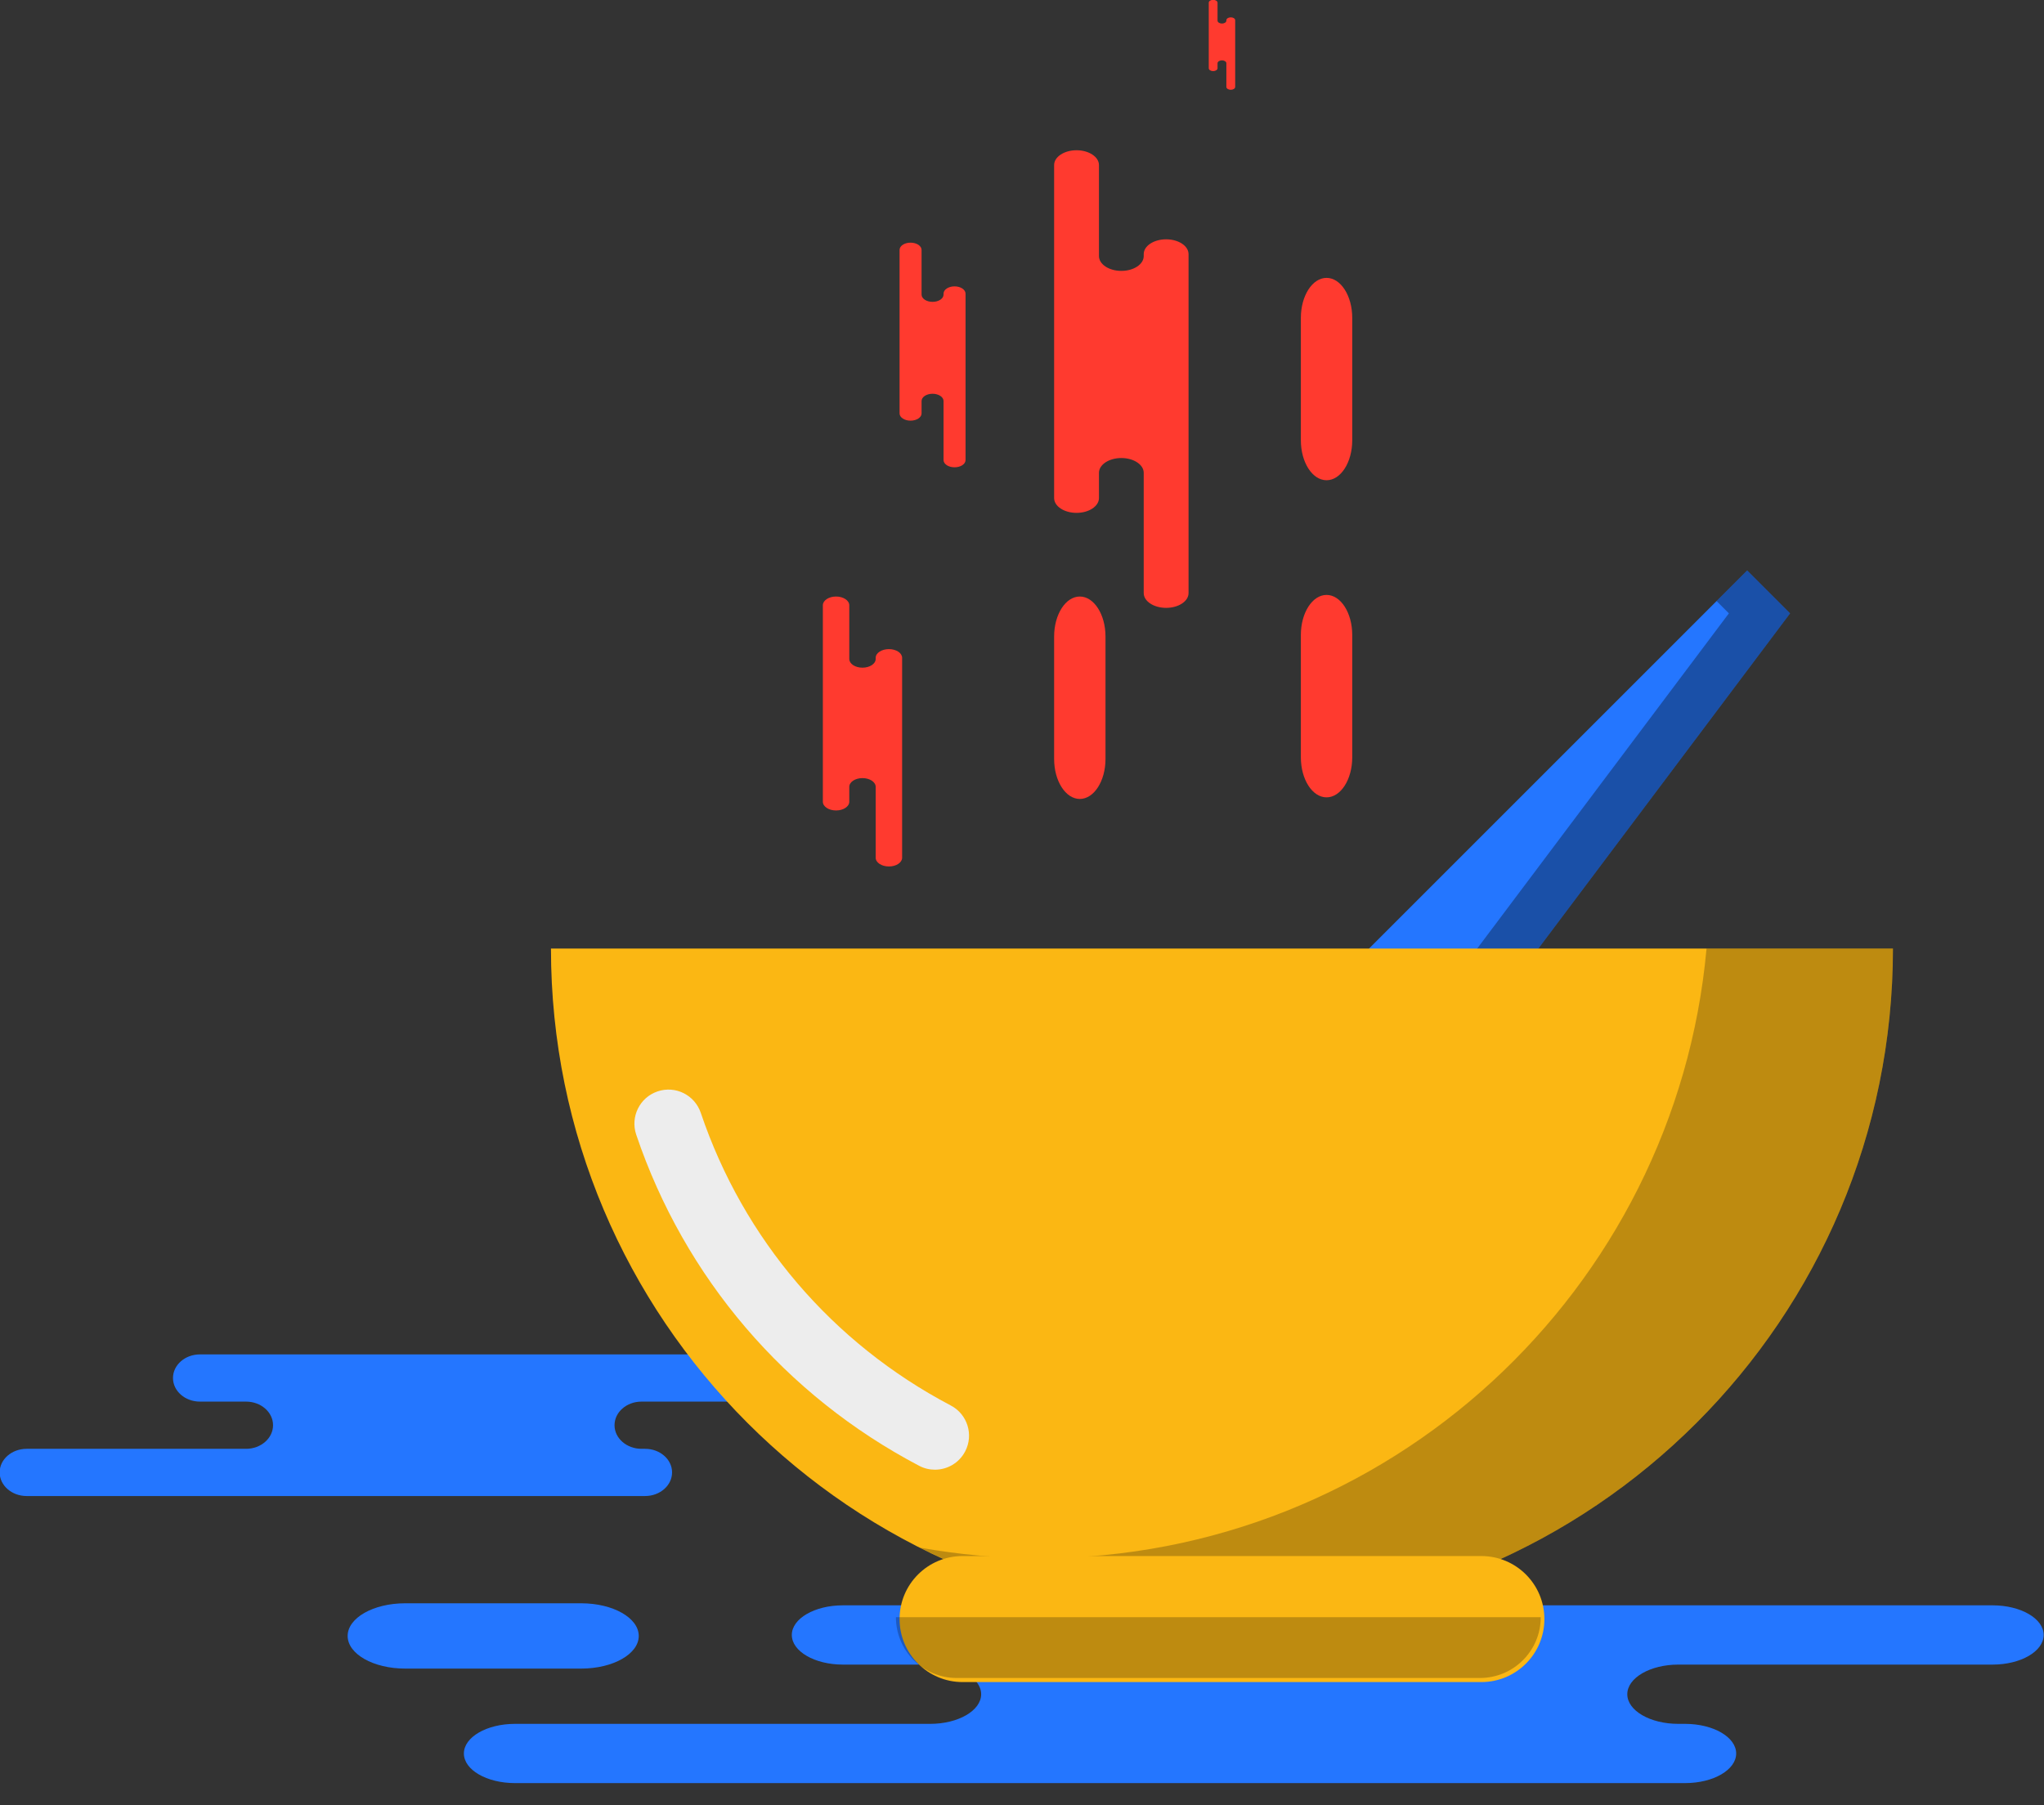 <svg xmlns="http://www.w3.org/2000/svg" xmlns:xlink="http://www.w3.org/1999/xlink" preserveAspectRatio="xMidYMid" width="60" height="53" viewBox="0 0 60 53">
  <rect x="0" y="0" width="60" height="53" fill="#333333" stroke="none"/>
  <defs>
    <style>

      .cls-3 {
        fill: #2476ff;
      }

      .cls-6 {
        fill: #ff3a2f;
      }

      .cls-14 {
        fill: #090908;
        opacity: 0.35;
      }

      .cls-15 {
        fill: #fbb713;
      }

      .cls-16 {
        fill: #ededed;
      }

      .cls-17 {
        fill: #090908;
        opacity: 0.25;
      }
    </style>
  </defs>
  <g id="group-207svg">
    <path d="M45.174,52.349 C45.174,52.349 49.466,52.349 49.466,52.349 C50.293,52.349 50.964,51.960 50.964,51.480 C50.964,50.999 50.293,50.610 49.466,50.610 C49.466,50.610 49.266,50.610 49.266,50.610 C48.438,50.610 47.768,50.220 47.768,49.740 C47.768,49.260 48.438,48.870 49.266,48.870 C49.266,48.870 58.492,48.870 58.492,48.870 C59.319,48.870 59.990,48.480 59.990,48.000 C59.990,47.519 59.319,47.130 58.492,47.130 C58.492,47.130 47.404,47.130 47.404,47.130 C47.404,47.130 24.741,47.130 24.741,47.130 C23.914,47.130 23.243,47.519 23.243,48.000 C23.243,48.480 23.914,48.870 24.741,48.870 C24.741,48.870 27.302,48.870 27.302,48.870 C28.130,48.870 28.801,49.260 28.801,49.740 C28.801,50.220 28.130,50.610 27.302,50.610 C27.302,50.610 15.116,50.610 15.116,50.610 C14.288,50.610 13.617,50.999 13.617,51.480 C13.617,51.960 14.288,52.349 15.116,52.349 C15.116,52.349 17.996,52.349 17.996,52.349 C17.996,52.349 45.174,52.349 45.174,52.349 Z" id="path-1" class="cls-3" fill-rule="evenodd"/>
    <path d="M16.668,43.921 C16.668,43.921 18.936,43.921 18.936,43.921 C19.374,43.921 19.728,43.610 19.728,43.227 C19.728,42.845 19.374,42.535 18.936,42.535 C18.936,42.535 18.831,42.535 18.831,42.535 C18.394,42.535 18.039,42.224 18.039,41.842 C18.039,41.459 18.394,41.149 18.831,41.149 C18.831,41.149 23.707,41.149 23.707,41.149 C24.145,41.149 24.499,40.839 24.499,40.456 C24.499,40.073 24.145,39.763 23.707,39.763 C23.707,39.763 17.847,39.763 17.847,39.763 C17.847,39.763 5.870,39.763 5.870,39.763 C5.432,39.763 5.078,40.073 5.078,40.456 C5.078,40.839 5.432,41.149 5.870,41.149 C5.870,41.149 7.223,41.149 7.223,41.149 C7.660,41.149 8.015,41.459 8.015,41.842 C8.015,42.224 7.660,42.535 7.223,42.535 C7.223,42.535 0.782,42.535 0.782,42.535 C0.345,42.535 -0.010,42.845 -0.010,43.227 C-0.010,43.610 0.345,43.921 0.782,43.921 C0.782,43.921 2.304,43.921 2.304,43.921 C2.304,43.921 16.668,43.921 16.668,43.921 Z" id="path-2" class="cls-3" fill-rule="evenodd"/>
    <path d="M17.062,47.070 C17.994,47.070 18.750,47.499 18.750,48.029 C18.750,48.559 17.994,48.987 17.062,48.987 C17.062,48.987 11.892,48.987 11.892,48.987 C10.960,48.987 10.205,48.559 10.205,48.029 C10.205,47.499 10.960,47.070 11.892,47.070 C11.892,47.070 17.062,47.070 17.062,47.070 Z" id="path-3" class="cls-3" fill-rule="evenodd"/>
    <path d="M34.889,8.704 C34.889,8.704 34.889,7.461 34.889,7.461 C34.889,7.220 34.595,7.026 34.231,7.026 C33.868,7.026 33.573,7.220 33.573,7.461 C33.573,7.461 33.573,7.518 33.573,7.518 C33.573,7.759 33.279,7.953 32.916,7.953 C32.553,7.953 32.259,7.759 32.259,7.518 C32.259,7.518 32.259,4.845 32.259,4.845 C32.259,4.606 31.964,4.411 31.601,4.411 C31.238,4.411 30.943,4.606 30.943,4.845 C30.943,4.845 30.943,8.057 30.943,8.057 C30.943,8.057 30.943,14.623 30.943,14.623 C30.943,14.863 31.238,15.057 31.601,15.057 C31.964,15.057 32.259,14.863 32.259,14.623 C32.259,14.623 32.259,13.882 32.259,13.882 C32.259,13.641 32.553,13.447 32.916,13.447 C33.279,13.447 33.573,13.641 33.573,13.882 C33.573,13.882 33.573,17.412 33.573,17.412 C33.573,17.652 33.868,17.846 34.231,17.846 C34.595,17.846 34.889,17.652 34.889,17.412 C34.889,17.412 34.889,16.578 34.889,16.578 C34.889,16.578 34.889,8.704 34.889,8.704 Z" id="path-4" class="cls-6" fill-rule="evenodd"/>
    <path d="M26.481,20.045 C26.481,20.045 26.481,19.312 26.481,19.312 C26.481,19.171 26.308,19.057 26.094,19.057 C25.879,19.057 25.705,19.171 25.705,19.312 C25.705,19.312 25.705,19.346 25.705,19.346 C25.705,19.488 25.531,19.602 25.317,19.602 C25.103,19.602 24.930,19.488 24.930,19.346 C24.930,19.346 24.930,17.770 24.930,17.770 C24.930,17.629 24.756,17.513 24.542,17.513 C24.327,17.513 24.154,17.629 24.154,17.770 C24.154,17.770 24.154,19.665 24.154,19.665 C24.154,19.665 24.154,23.538 24.154,23.538 C24.154,23.679 24.327,23.794 24.542,23.794 C24.756,23.794 24.930,23.679 24.930,23.538 C24.930,23.538 24.930,23.100 24.930,23.100 C24.930,22.959 25.103,22.844 25.317,22.844 C25.531,22.844 25.705,22.959 25.705,23.100 C25.705,23.100 25.705,25.182 25.705,25.182 C25.705,25.324 25.879,25.438 26.094,25.438 C26.308,25.438 26.481,25.324 26.481,25.182 C26.481,25.182 26.481,24.690 26.481,24.690 C26.481,24.690 26.481,20.045 26.481,20.045 Z" id="path-5" class="cls-6" fill-rule="evenodd"/>
    <path d="M36.258,0.839 C36.258,0.839 36.258,0.594 36.258,0.594 C36.258,0.547 36.200,0.509 36.129,0.509 C36.057,0.509 35.999,0.547 35.999,0.594 C35.999,0.594 35.999,0.606 35.999,0.606 C35.999,0.653 35.941,0.691 35.870,0.691 C35.799,0.691 35.740,0.653 35.740,0.606 C35.740,0.606 35.740,0.080 35.740,0.080 C35.740,0.033 35.683,-0.005 35.611,-0.005 C35.540,-0.005 35.482,0.033 35.482,0.080 C35.482,0.080 35.482,0.712 35.482,0.712 C35.482,0.712 35.482,2.003 35.482,2.003 C35.482,2.050 35.540,2.088 35.611,2.088 C35.683,2.088 35.740,2.050 35.740,2.003 C35.740,2.003 35.740,1.857 35.740,1.857 C35.740,1.810 35.799,1.772 35.870,1.772 C35.941,1.772 35.999,1.810 35.999,1.857 C35.999,1.857 35.999,2.551 35.999,2.551 C35.999,2.598 36.057,2.636 36.129,2.636 C36.200,2.636 36.258,2.598 36.258,2.551 C36.258,2.551 36.258,2.387 36.258,2.387 C36.258,2.387 36.258,0.839 36.258,0.839 Z" id="path-6" class="cls-6" fill-rule="evenodd"/>
    <path d="M28.343,9.231 C28.343,9.231 28.343,8.621 28.343,8.621 C28.343,8.503 28.198,8.407 28.020,8.407 C27.842,8.407 27.697,8.503 27.697,8.621 C27.697,8.621 27.697,8.649 27.697,8.649 C27.697,8.767 27.553,8.862 27.374,8.862 C27.196,8.862 27.052,8.767 27.052,8.649 C27.052,8.649 27.052,7.337 27.052,7.337 C27.052,7.219 26.907,7.124 26.728,7.124 C26.551,7.124 26.406,7.219 26.406,7.337 C26.406,7.337 26.406,8.914 26.406,8.914 C26.406,8.914 26.406,12.137 26.406,12.137 C26.406,12.255 26.551,12.350 26.728,12.350 C26.907,12.350 27.052,12.255 27.052,12.137 C27.052,12.137 27.052,11.773 27.052,11.773 C27.052,11.656 27.196,11.560 27.374,11.560 C27.553,11.560 27.697,11.656 27.697,11.773 C27.697,11.773 27.697,13.507 27.697,13.507 C27.697,13.625 27.842,13.719 28.020,13.719 C28.198,13.719 28.343,13.625 28.343,13.507 C28.343,13.507 28.343,13.097 28.343,13.097 C28.343,13.097 28.343,9.231 28.343,9.231 Z" id="path-7" class="cls-6" fill-rule="evenodd"/>
    <path d="M30.943,18.687 C30.943,18.039 31.281,17.513 31.697,17.513 C32.113,17.513 32.451,18.039 32.451,18.687 C32.451,18.687 32.451,22.283 32.451,22.283 C32.451,22.930 32.113,23.456 31.697,23.456 C31.281,23.456 30.943,22.930 30.943,22.283 C30.943,22.283 30.943,18.687 30.943,18.687 Z" id="path-8" class="cls-6" fill-rule="evenodd"/>
    <path d="M38.186,9.331 C38.186,8.683 38.523,8.158 38.940,8.158 C39.356,8.158 39.694,8.683 39.694,9.331 C39.694,9.331 39.694,12.926 39.694,12.926 C39.694,13.575 39.356,14.099 38.940,14.099 C38.523,14.099 38.186,13.575 38.186,12.926 C38.186,12.926 38.186,9.331 38.186,9.331 Z" id="path-9" class="cls-6" fill-rule="evenodd"/>
    <path d="M38.186,18.640 C38.186,17.992 38.523,17.466 38.940,17.466 C39.356,17.466 39.694,17.992 39.694,18.640 C39.694,18.640 39.694,22.235 39.694,22.235 C39.694,22.883 39.356,23.409 38.940,23.409 C38.523,23.409 38.186,22.883 38.186,22.235 C38.186,22.235 38.186,18.640 38.186,18.640 Z" id="path-10" class="cls-6" fill-rule="evenodd"/>
    <path d="M41.324,32.952 C41.324,32.952 38.204,29.831 38.204,29.831 C38.204,29.831 51.287,16.748 51.287,16.748 C51.287,16.748 52.546,18.007 52.546,18.007 C52.546,18.007 41.324,32.952 41.324,32.952 Z" id="path-11" class="cls-3" fill-rule="evenodd"/>
    <path d="M51.287,16.748 C51.287,16.748 50.389,17.646 50.389,17.646 C50.389,17.646 50.750,18.007 50.750,18.007 C50.750,18.007 40.299,31.927 40.299,31.927 C40.299,31.927 41.324,32.952 41.324,32.952 C41.324,32.952 52.546,18.007 52.546,18.007 C52.546,18.007 51.287,16.748 51.287,16.748 Z" id="path-12" class="cls-14" fill-rule="evenodd"/>
    <path d="M35.870,47.545 C46.748,47.545 55.566,38.726 55.566,27.848 C55.566,27.848 16.173,27.848 16.173,27.848 C16.173,38.726 24.992,47.545 35.870,47.545 Z" id="path-13" class="cls-15" fill-rule="evenodd"/>
    <path d="M27.444,43.148 C27.288,43.148 27.129,43.112 26.980,43.033 C23.045,40.965 20.096,37.511 18.675,33.310 C18.499,32.787 18.779,32.219 19.302,32.042 C19.827,31.864 20.392,32.146 20.570,32.669 C21.825,36.383 24.432,39.434 27.910,41.263 C28.399,41.520 28.588,42.125 28.330,42.614 C28.151,42.954 27.804,43.148 27.444,43.148 Z" id="path-14" class="cls-16" fill-rule="evenodd"/>
    <path d="M50.094,27.848 C49.185,37.884 40.754,45.749 30.482,45.749 C29.296,45.749 28.137,45.637 27.008,45.437 C29.672,46.782 32.682,47.545 35.870,47.545 C46.748,47.545 55.566,38.726 55.566,27.848 C55.566,27.848 50.094,27.848 50.094,27.848 Z" id="path-15" class="cls-17" fill-rule="evenodd"/>
    <path d="M43.483,49.383 C43.483,49.383 28.256,49.383 28.256,49.383 C27.234,49.383 26.406,48.555 26.406,47.533 C26.406,47.533 26.406,47.533 26.406,47.533 C26.406,46.511 27.234,45.683 28.256,45.683 C28.256,45.683 43.483,45.683 43.483,45.683 C44.506,45.683 45.334,46.511 45.334,47.533 C45.334,47.533 45.334,47.533 45.334,47.533 C45.334,48.555 44.506,49.383 43.483,49.383 Z" id="path-16" class="cls-15" fill-rule="evenodd"/>
    <path d="M28.084,49.263 C28.084,49.263 43.442,49.263 43.442,49.263 C44.428,49.263 45.227,48.465 45.227,47.478 C45.227,47.478 26.299,47.478 26.299,47.478 C26.299,48.465 27.098,49.263 28.084,49.263 Z" id="path-17" class="cls-17" fill-rule="evenodd"/>
  </g>
</svg>

